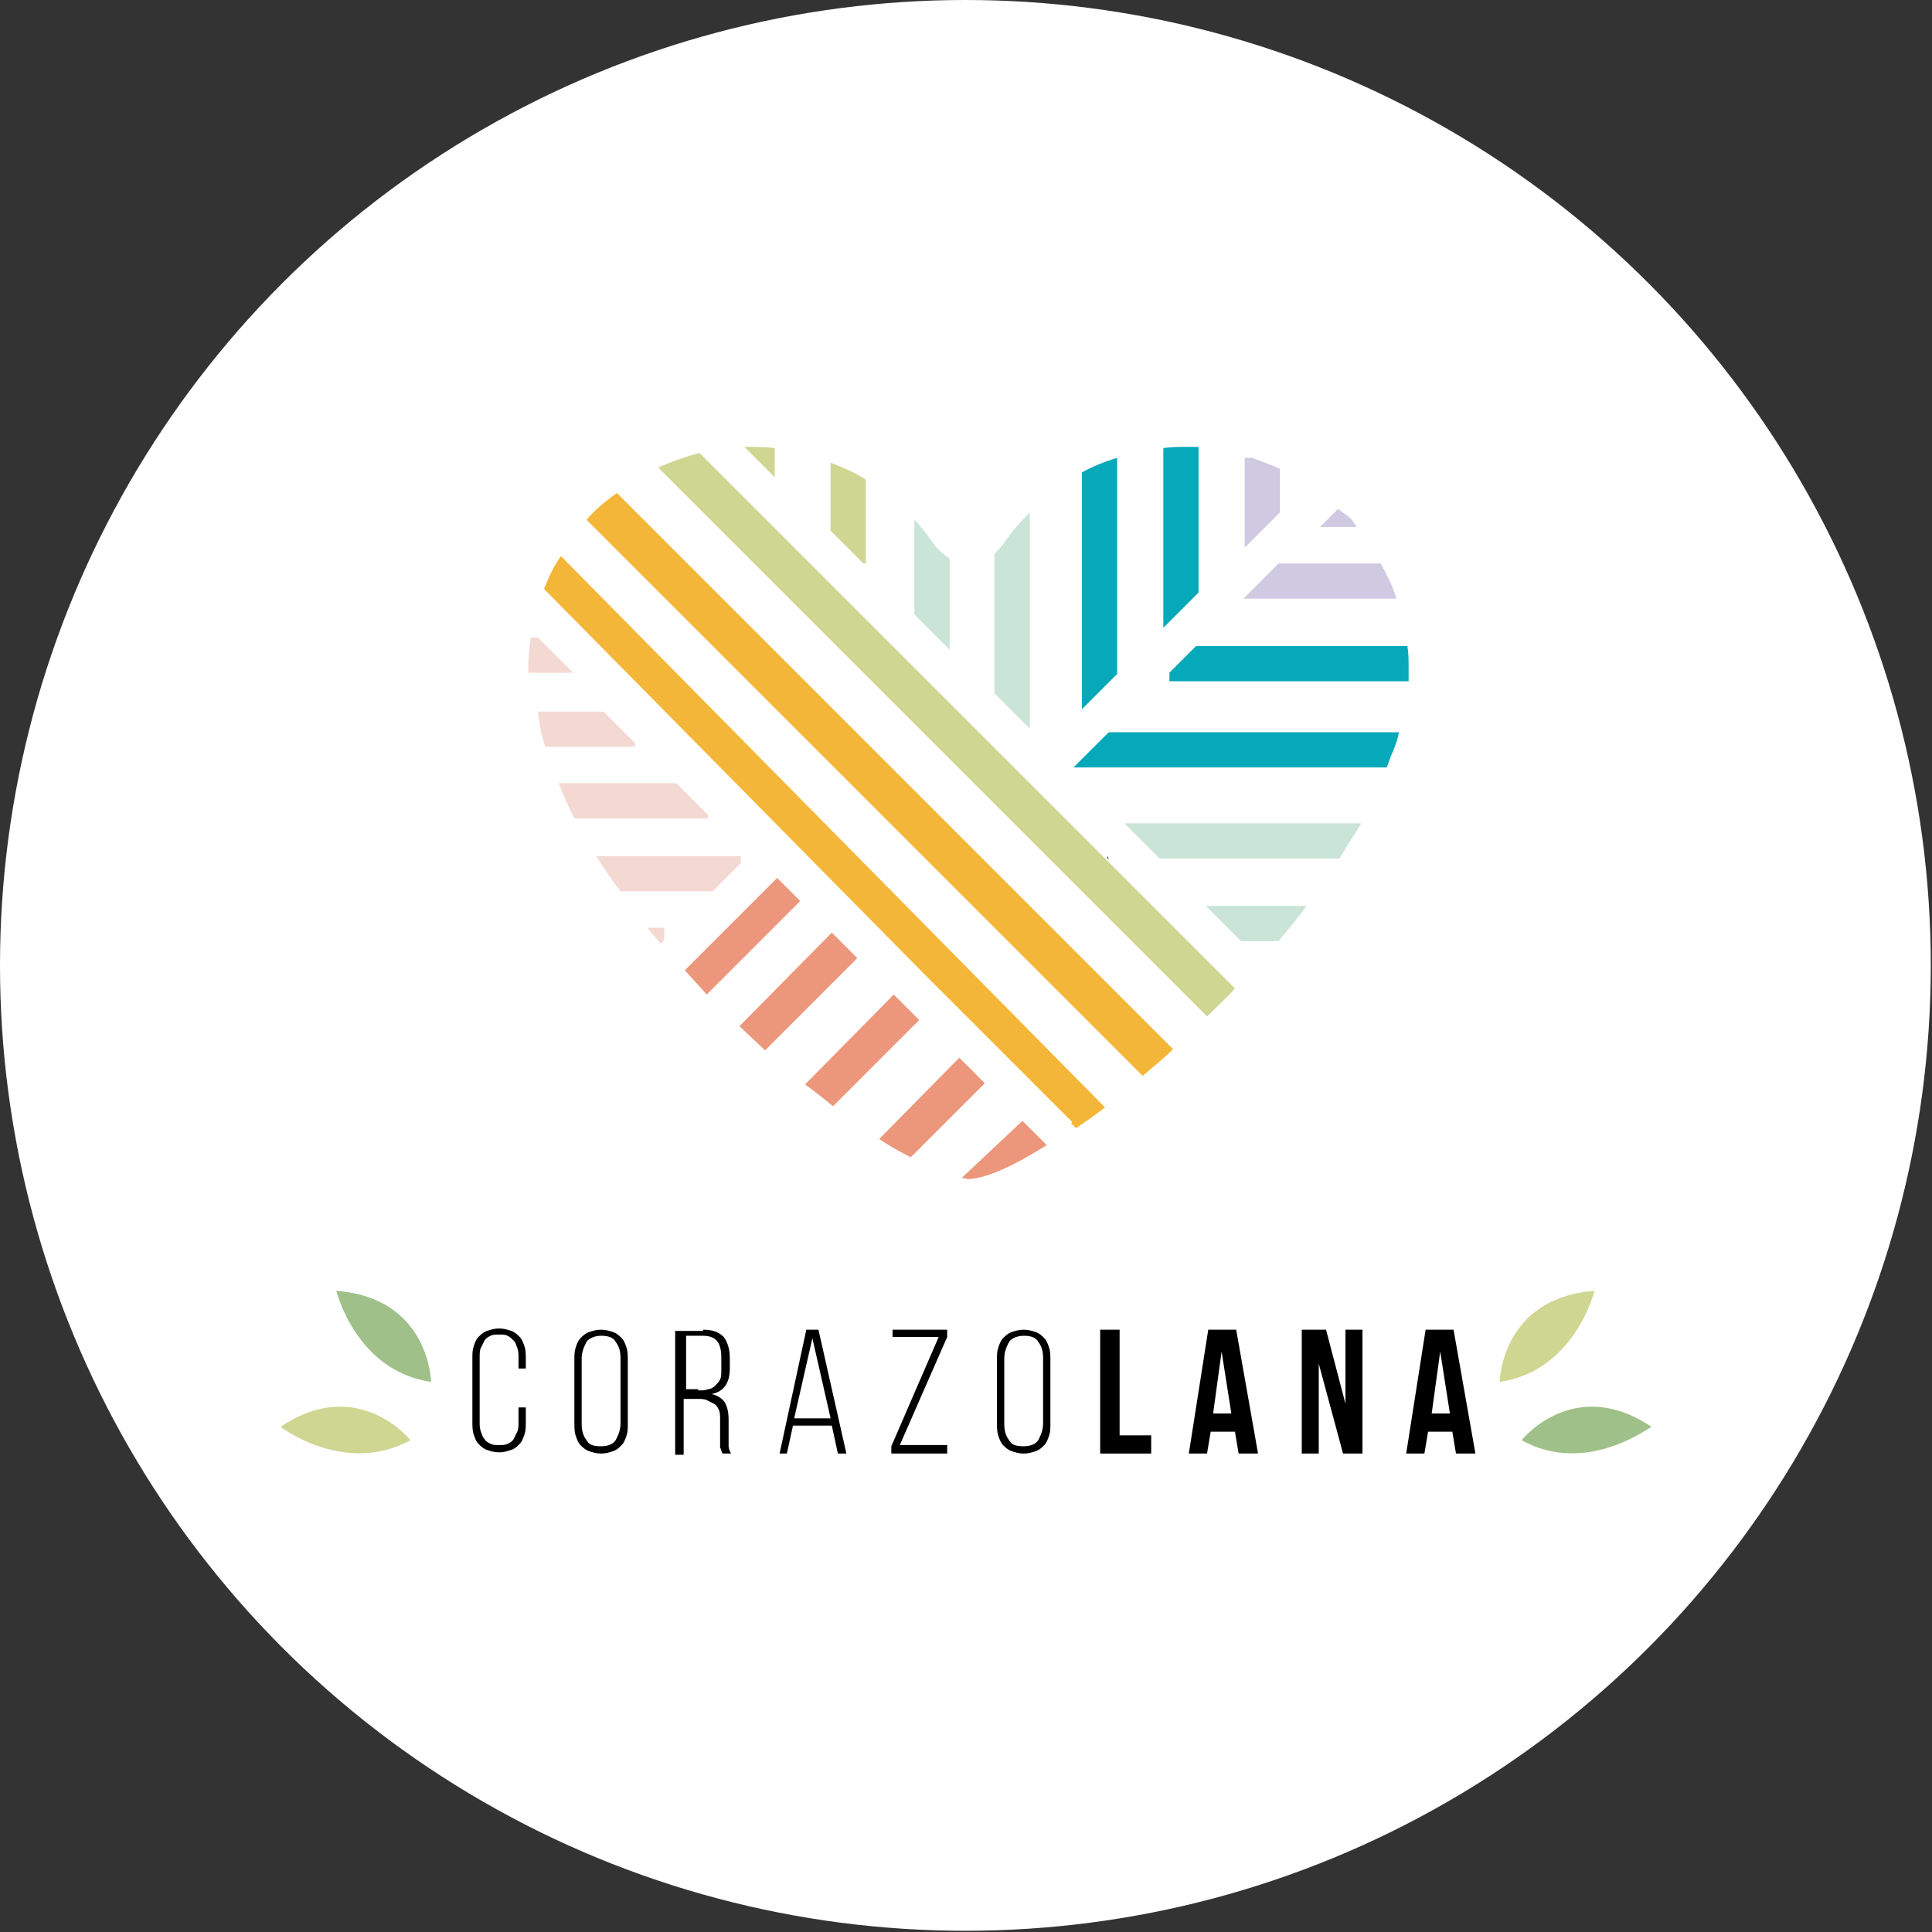 <?xml version="1.0" encoding="utf-8"?>
<!-- Generator: Adobe Illustrator 19.0.0, SVG Export Plug-In . SVG Version: 6.00 Build 0)  -->
<svg version="1.1" id="Capa_1" xmlns="http://www.w3.org/2000/svg" xmlns:xlink="http://www.w3.org/1999/xlink" x="0px" y="0px"
	 viewBox="-611.7 324.6 159.1 159.1" style="enable-background:new -611.7 324.6 159.1 159.1;" xml:space="preserve">
<rect x="-611.7" y="324.6" width="159.1" height="159.1" fill="#333333" stroke="none"/>
<style type="text/css">
	.st0{fill:#FFFFFF;}
	.st1{fill:#CFD692;}
	.st2{fill:#A0C089;}
	.st3{fill:#F4B638;}
	.st4{fill:#CAE5D8;}
	.st5{fill:#06A9BA;}
	.st6{fill:#CFC9E2;}
	.st7{fill:#F4D9D3;}
	.st8{fill:#EC967B;}
</style>
<g>
	<circle class="st0" cx="-532.2" cy="404.1" r="79.5"/>
	<g>
		<g>
			<path d="M-570.6,434c0.4,0,0.7,0.1,1,0.2s0.5,0.3,0.7,0.5c0.2,0.2,0.3,0.5,0.4,0.8c0.1,0.3,0.1,0.7,0.1,1v0.8h-0.6v-0.9
				c0-0.3,0-0.5-0.1-0.8c-0.1-0.2-0.1-0.4-0.3-0.6s-0.3-0.3-0.5-0.4c-0.2-0.1-0.4-0.1-0.7-0.1c-0.3,0-0.5,0-0.7,0.1
				s-0.4,0.2-0.5,0.4s-0.2,0.4-0.3,0.6c-0.1,0.2-0.1,0.5-0.1,0.8v5.3c0,0.3,0,0.5,0.1,0.8c0.1,0.2,0.1,0.4,0.3,0.6
				c0.1,0.2,0.3,0.3,0.5,0.4s0.4,0.1,0.7,0.1c0.3,0,0.5,0,0.7-0.1c0.2-0.1,0.4-0.2,0.5-0.4c0.1-0.2,0.2-0.4,0.3-0.6s0.1-0.5,0.1-0.8
				v-1.2h0.6v1.2c0,0.4,0,0.7-0.1,1c-0.1,0.3-0.2,0.6-0.4,0.8c-0.2,0.2-0.4,0.4-0.7,0.5s-0.6,0.2-1,0.2c-0.4,0-0.7-0.1-1-0.2
				s-0.5-0.3-0.7-0.5c-0.2-0.2-0.3-0.5-0.4-0.8c-0.1-0.3-0.1-0.7-0.1-1v-5.2c0-0.4,0-0.7,0.1-1c0.1-0.3,0.2-0.6,0.4-0.8
				c0.2-0.2,0.4-0.4,0.7-0.5S-571,434-570.6,434z"/>
			<path d="M-564.4,436.6c0-0.4,0-0.7,0.1-1c0.1-0.3,0.2-0.6,0.4-0.8c0.2-0.2,0.4-0.4,0.7-0.5c0.3-0.1,0.6-0.2,1-0.2s0.7,0.1,1,0.2
				s0.5,0.3,0.7,0.5c0.2,0.2,0.3,0.5,0.4,0.8c0.1,0.3,0.1,0.7,0.1,1v5.2c0,0.4,0,0.7-0.1,1s-0.2,0.6-0.4,0.8
				c-0.2,0.2-0.4,0.4-0.7,0.5s-0.6,0.2-1,0.2s-0.7-0.1-1-0.2c-0.3-0.1-0.5-0.3-0.7-0.5c-0.2-0.2-0.3-0.5-0.4-0.8s-0.1-0.7-0.1-1
				V436.6z M-563.8,441.8c0,0.6,0.1,1,0.4,1.4c0.2,0.4,0.6,0.5,1.2,0.5s1-0.2,1.2-0.5c0.2-0.4,0.4-0.8,0.4-1.4v-5.3
				c0-0.6-0.1-1-0.4-1.4c-0.2-0.4-0.7-0.5-1.2-0.5s-1,0.2-1.2,0.5c-0.2,0.4-0.4,0.8-0.4,1.4V441.8z"/>
			<path d="M-553.8,434.1c0.8,0,1.3,0.2,1.7,0.6c0.3,0.4,0.5,1,0.5,1.7v0.9c0,1.2-0.5,1.9-1.5,2.1c0.5,0.1,0.9,0.4,1.1,0.7
				c0.2,0.4,0.3,0.8,0.3,1.4v1.6c0,0.2,0,0.4,0,0.6c0,0.2,0.1,0.4,0.2,0.6h-0.7c-0.1-0.2-0.1-0.3-0.2-0.5c0-0.2,0-0.4,0-0.7v-1.6
				c0-0.3,0-0.6-0.1-0.8c-0.1-0.2-0.2-0.4-0.4-0.5s-0.4-0.2-0.6-0.3c-0.2-0.1-0.5-0.1-0.8-0.1h-1.1v4.6h-0.7v-10.2H-553.8z
				 M-554.2,439.1c0.3,0,0.6,0,0.8-0.1c0.2,0,0.4-0.1,0.6-0.3s0.3-0.3,0.4-0.5c0.1-0.2,0.1-0.5,0.1-0.8v-1c0-0.6-0.1-1-0.3-1.3
				c-0.2-0.3-0.6-0.5-1.2-0.5h-1.4v4.4H-554.2z"/>
			<path d="M-546.4,442l-0.5,2.3h-0.6l2.2-10.2h1l2.3,10.2h-0.7l-0.5-2.3H-546.4z M-546.3,441.4h3l-1.5-6.6L-546.3,441.4z"/>
			<path d="M-533.7,444.3h-4.6v-0.6l3.9-9h-3.8v-0.6h4.5v0.6l-3.9,8.9h3.9V444.3z"/>
			<path d="M-529.6,436.6c0-0.4,0-0.7,0.1-1c0.1-0.3,0.2-0.6,0.4-0.8c0.2-0.2,0.4-0.4,0.7-0.5s0.6-0.2,1-0.2s0.7,0.1,1,0.2
				s0.5,0.3,0.7,0.5c0.2,0.2,0.3,0.5,0.4,0.8c0.1,0.3,0.1,0.7,0.1,1v5.2c0,0.4,0,0.7-0.1,1c-0.1,0.3-0.2,0.6-0.4,0.8
				c-0.2,0.2-0.4,0.4-0.7,0.5s-0.6,0.2-1,0.2s-0.7-0.1-1-0.2s-0.5-0.3-0.7-0.5c-0.2-0.2-0.3-0.5-0.4-0.8c-0.1-0.3-0.1-0.7-0.1-1
				V436.6z M-529,441.8c0,0.6,0.1,1,0.4,1.4c0.2,0.4,0.6,0.5,1.2,0.5s1-0.2,1.2-0.5c0.2-0.4,0.4-0.8,0.4-1.4v-5.3
				c0-0.6-0.1-1-0.4-1.4c-0.2-0.4-0.7-0.5-1.2-0.5s-1,0.2-1.2,0.5c-0.2,0.4-0.4,0.8-0.4,1.4V441.8z"/>
			<path d="M-521.1,434.1h1.6v8.7h2.6v1.5h-4.2V434.1z"/>
			<path d="M-508.1,444.3h-1.6l-0.3-1.8h-2l-0.3,1.8h-1.5l1.6-10.2h2.3L-508.1,444.3z M-511.8,441h1.5l-0.8-5.1L-511.8,441z"/>
			<path d="M-503.1,436.9v7.4h-1.4v-10.2h2l1.6,6.1v-6.1h1.4v10.2h-1.6L-503.1,436.9z"/>
			<path d="M-490.2,444.3h-1.6l-0.3-1.8h-2l-0.3,1.8h-1.5l1.6-10.2h2.3L-490.2,444.3z M-493.8,441h1.5l-0.8-5.1L-493.8,441z"/>
		</g>
		<g>
			<g>
				<g>
					<path class="st1" d="M-488.2,438.4c0,0,0.1-6.9,7.8-7.5C-480.4,430.9-482,437.5-488.2,438.4z"/>
					<path class="st2" d="M-486.4,443.2c0,0,4.3-5.4,10.7-1.1C-475.7,442-481,446.2-486.4,443.2z"/>
				</g>
				<g>
					<path class="st2" d="M-576.2,438.4c0,0-0.1-6.9-7.8-7.5C-584,430.9-582.4,437.5-576.2,438.4z"/>
					<path class="st1" d="M-577.9,443.2c0,0-4.3-5.4-10.7-1.1C-588.7,442-583.4,446.2-577.9,443.2z"/>
				</g>
			</g>
		</g>
		<g>
			<g>
				<path class="st1" d="M-557.5,363.1l45.2,45.2c0.8-0.8,1.6-1.5,2.3-2.3l-44.1-44.1C-555.2,362.2-556.4,362.6-557.5,363.1z"/>
				<path class="st3" d="M-563.4,367.4l45.8,45.8c0.8-0.7,1.7-1.4,2.5-2.2l-45.8-45.8C-561.9,365.9-562.7,366.6-563.4,367.4z"/>
				<path class="st3" d="M-566.9,373.1l31.2,31.6l12.3,12.3l-0.1,0.1l0.4,0.4c0.8-0.5,1.6-1.1,2.4-1.7l-44.8-45.4
					C-566.1,371.2-566.5,372.1-566.9,373.1z"/>
				<path class="st1" d="M-540.4,370.9v-6.8c-0.9-0.6-1.9-1-2.9-1.4v5.6l2.7,2.7H-540.4z"/>
				<path class="st4" d="M-533.5,370.6c-0.8-0.5-1.3-1.2-1.3-1.2c-0.5-0.7-1-1.4-1.6-2v7.8l2.9,2.9V370.6z"/>
				<path class="st4" d="M-526.9,366.8c-0.8,0.8-1.5,1.6-2.1,2.5c0,0-0.3,0.4-0.8,0.9v11.5l2.9,2.9V366.8z"/>
				<path class="st5" d="M-519.7,362.3c-1,0.3-2,0.7-2.9,1.2V383l2.9-2.9V362.3z"/>
				<path class="st5" d="M-513,361.4c-0.3,0-0.7,0-1,0c-0.6,0-1.3,0-1.9,0.1v14.8l2.9-2.9V361.4z"/>
				<path class="st6" d="M-506.3,363.2c-0.7-0.3-1.5-0.6-2.3-0.9h-0.6v7.4l2.9-2.9V363.2z"/>
				<path class="st6" d="M-496.7,373.9c-0.3-1-0.8-2-1.3-2.9h-8.4l-2.9,2.9H-496.7z"/>
				<path class="st5" d="M-495.7,380.7c0-0.3,0-0.6,0-1c0-0.7,0-1.3-0.1-1.9h-17.4l-2.2,2.2v0.7H-495.7z"/>
				<path class="st5" d="M-497.5,387.8c0.2-0.5,0.3-0.9,0.5-1.3c0.2-0.5,0.4-1,0.5-1.6h-23.9l-2.9,2.9H-497.5z"/>
				<path class="st4" d="M-501.4,395.3c0.6-1,1.2-1.9,1.8-2.9h-19.5l2.9,2.9H-501.4z"/>
				<polygon points="-520.5,395.3 -520.4,395.3 -520.5,395.1 				"/>
				<path class="st4" d="M-506.4,402.1c0.8-1,1.6-1.9,2.3-2.9h-8.3l2.9,2.9H-506.4z"/>
				<path class="st7" d="M-567.4,383.2c0.1,1,0.3,2,0.6,2.9h7.4v-0.3l-2.6-2.6H-567.4z"/>
				<path class="st7" d="M-568,377.1c-0.1,0.8-0.2,1.7-0.2,2.6c0,0.1,0,0.2,0,0.3h3.7l-2.9-2.9H-568z"/>
				<path class="st7" d="M-565.7,389.1c0.4,1,0.8,1.9,1.3,2.9h11v-0.3l-2.6-2.6H-565.7z"/>
				<path class="st7" d="M-550.7,395.1h-11.9c0.6,1,1.3,2,2,2.9h7.6l2.3-2.3V395.1z"/>
				<path class="st7" d="M-557,401h-1.4c0.3,0.4,0.7,0.8,1.1,1.3l0.3-0.3V401z"/>
				<path class="st8" d="M-555.3,404.5c0.6,0.7,1.2,1.3,1.8,2l7.7-7.7l-1.9-1.9L-555.3,404.5z"/>
				<path class="st8" d="M-550.8,409.1c0.7,0.7,1.4,1.3,2.1,2l7.6-7.6l-2.1-2.1L-550.8,409.1z"/>
				<path class="st8" d="M-545.4,413.9c0.8,0.6,1.6,1.2,2.3,1.8l7.1-7.1l-2.1-2.1L-545.4,413.9z"/>
				<path class="st8" d="M-539.3,418.4c0.9,0.6,1.8,1.1,2.6,1.5l6.1-6.1l-2.1-2.1L-539.3,418.4z"/>
				<path class="st8" d="M-532.5,421.6c0.2,0,0.4,0.1,0.6,0.1c1.5-0.1,3.7-1.1,6.4-2.8l-2-2L-532.5,421.6z"/>
				<g>
					<path class="st6" d="M-501.5,366.5l-1.5,1.5h3C-500.5,367-501,367-501.5,366.5z"/>
				</g>
			</g>
			<path class="st1" d="M-547.9,361.5c-0.7-0.1-1.5-0.1-2.3-0.1c-0.1,0-0.2,0-0.2,0l2.5,2.5V361.5z"/>
		</g>
	</g>
</g>
</svg>

